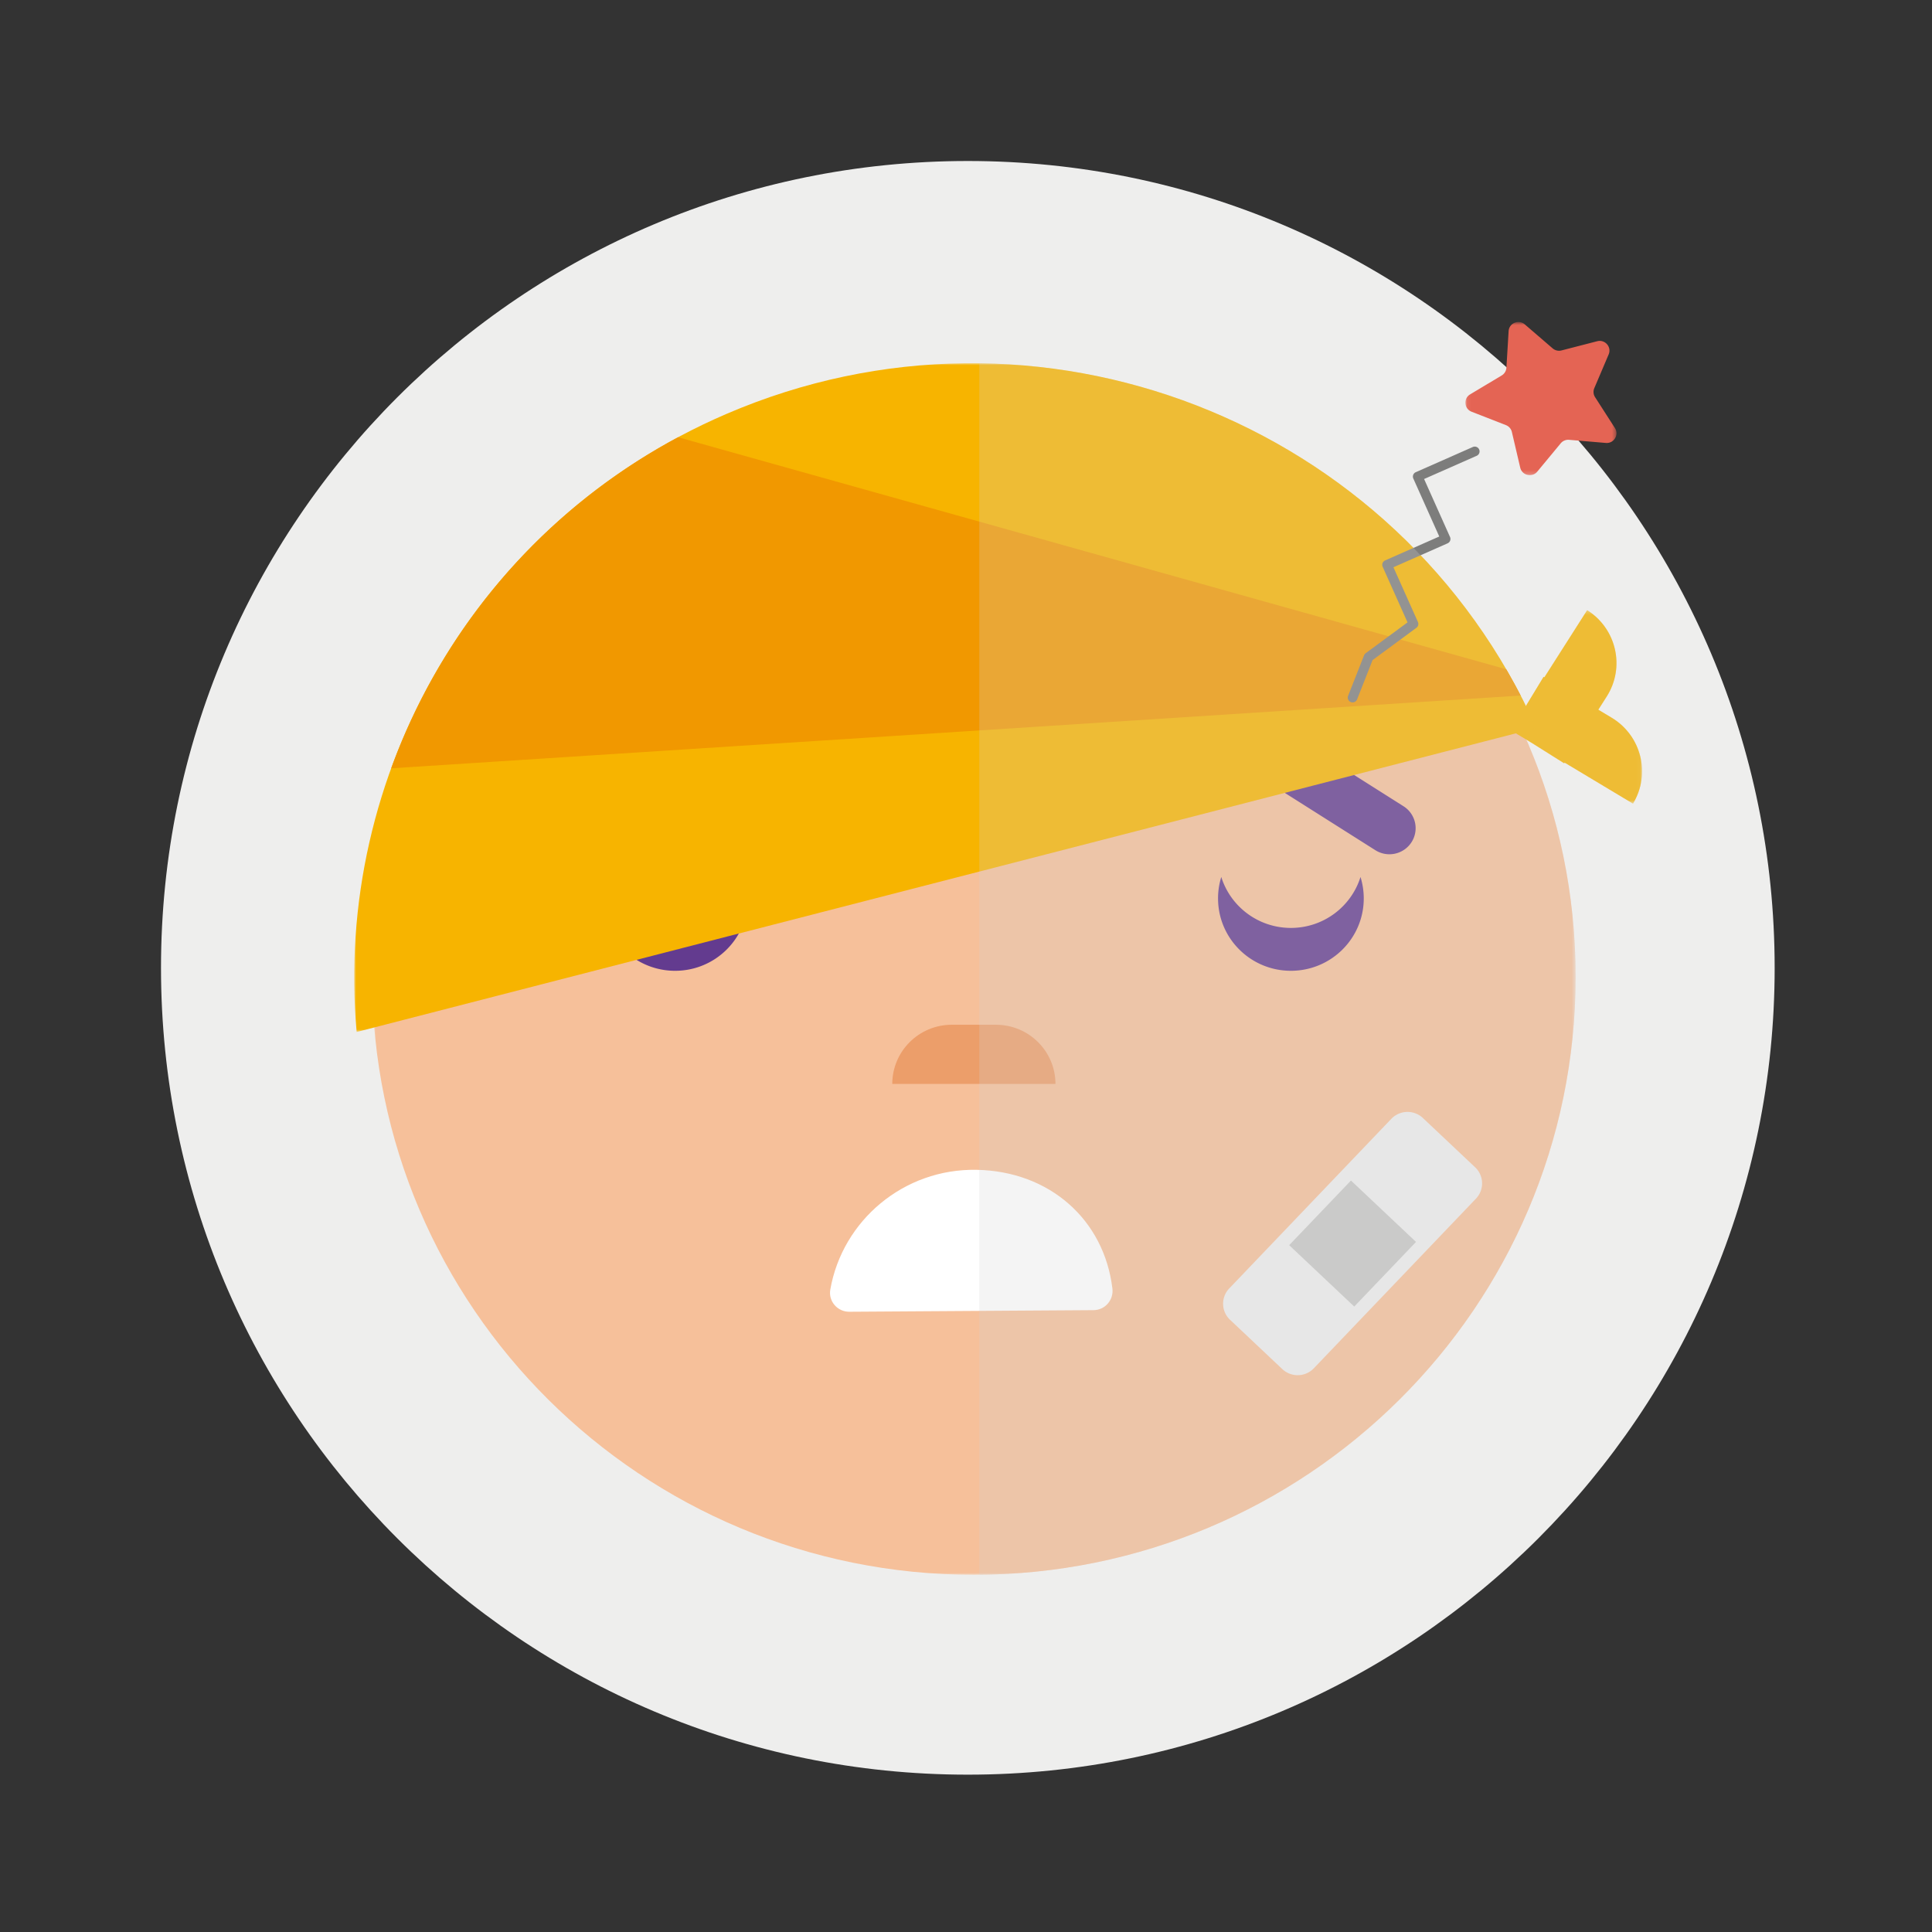 <svg width="480" height="480" viewBox="0 0 480 480" xmlns="http://www.w3.org/2000/svg" xmlns:xlink="http://www.w3.org/1999/xlink"><rect x="0" y="0" width="480" height="480" fill="#333333" stroke="none"/><title>C7078F17-4857-4AB6-ABB8-50A3EFB44350</title><defs><path id="a" d="M.454 298h299.005V.904H.454V298z"/><path id="c" d="M32.967 48.405V.341H.388v48.064h32.579z"/><path id="e" d="M0 .989v166.147h293.703V.99z"/><path id="g" d="M37.609.745H.074v38.053H37.61V.745z"/></defs><g fill="none" fill-rule="evenodd"><path d="M440.91 240.455c0 110.708-89.748 200.455-200.456 200.455C129.746 440.91 40 351.163 40 240.455 40 129.747 129.746 40 240.454 40c110.709 0 200.455 89.747 200.455 200.455" fill="#EEEEED"/><g transform="translate(92 93.255)"><mask id="b" fill="#fff"><use xlink:href="#a"/></mask><path d="M299.459 149.452c0 82.041-66.934 148.548-149.502 148.548C67.389 298 .454 231.493.454 149.452.454 67.412 67.389.904 149.957.904c82.568 0 149.502 66.507 149.502 148.548" fill="#F6C09A" mask="url(#b)"/></g><path d="M242.626 290.638c-18.093-.337-33.333 12.577-36.342 29.76-.506 2.89 1.78 5.523 4.716 5.503l60.695-.399c2.847-.019 5.017-2.523 4.679-5.349-2.048-17.1-15.584-29.176-33.748-29.515" fill="#FFF"/><path d="M221.683 269.305c0-8.125 6.631-14.711 14.804-14.711h10.936c8.181 0 14.807 6.586 14.807 14.71h-40.547z" fill="#EC9E6A"/><path d="M167.728 230.539c-8.131 0-15.007-5.324-17.296-12.657a17.897 17.897 0 0 0-.803 5.326c0 9.933 8.1 17.983 18.099 17.983 9.997 0 18.103-8.05 18.103-17.983 0-1.851-.288-3.644-.811-5.326-2.285 7.333-9.162 12.657-17.292 12.657" fill="#633B8F"/><path d="M305.4 320.113l40.278-42.147a5.564 5.564 0 0 1 7.832-.201l12.985 12.25a5.48 5.48 0 0 1 .202 7.783l-40.278 42.147a5.566 5.566 0 0 1-7.833.202l-12.984-12.251a5.48 5.48 0 0 1-.203-7.783" fill="#EEEEED"/><path fill="#C7C7C6" d="M320.29 309.36l15.351-16.062 16.166 15.253-15.351 16.063z"/><g transform="translate(375 151.255)"><mask id="d" fill="#fff"><use xlink:href="#c"/></mask><path d="M25.403 27.052l-3.307-1.984 2.082-3.266c4.624-7.257 2.453-16.865-4.85-21.461L8.692 17.027l-.196-.118-5.569 9.165-2.54 3.985.085.054-.067.111 5.231 3.138 7.976 5.018.107-.168 16.991 10.193c4.47-7.353 2.092-16.913-5.308-21.353" fill="#F7B400" mask="url(#d)"/></g><path d="M311.681 191.563a6.438 6.438 0 0 1-.059-7.048c1.933-3.016 5.96-3.903 8.994-1.982l28.078 17.774a6.445 6.445 0 0 1 1.994 8.936c-1.934 3.016-5.96 3.903-8.995 1.98l-28.077-17.772a6.462 6.462 0 0 1-1.935-1.888M151.33 212.227c-3.105.815-6.416-.762-7.677-3.794-1.37-3.304.214-7.088 3.538-8.45l30.775-12.61c3.35-1.365 7.136.21 8.508 3.516 1.371 3.304-.214 7.087-3.539 8.45l-30.775 12.61a6.684 6.684 0 0 1-.83.278M320.72 230.539c-8.131 0-15.007-5.324-17.297-12.657a17.897 17.897 0 0 0-.803 5.326c0 9.933 8.101 17.983 18.1 17.983 9.996 0 18.102-8.05 18.102-17.983 0-1.851-.287-3.644-.81-5.326-2.286 7.333-9.162 12.657-17.292 12.657" fill="#633B8F"/><g transform="translate(88 89.255)"><mask id="f" fill="#fff"><use xlink:href="#e"/></mask><path d="M293.703 91.631c-34.156-76.44-124.01-111.364-201.365-77.988C30.08 40.506-5.144 103.453.61 167.136l293.092-75.505z" fill="#F7B400" mask="url(#f)"/></g><path d="M377.793 172.803a153.144 153.144 0 0 0-3.588-6.53L168.48 108.626c-34.154 18.299-58.83 48.043-71.288 82.26l280.602-18.082z" fill="#F19800"/><g transform="translate(364 79.255)"><mask id="h" fill="#fff"><use xlink:href="#g"/></mask><path d="M14.828 1.338l6.923 5.96c.604.52 1.428.71 2.201.512l8.866-2.288c1.949-.503 3.632 1.432 2.849 3.275l-3.566 8.384a2.398 2.398 0 0 0 .191 2.238l4.93 7.67c1.083 1.687-.249 3.876-2.255 3.705l-9.127-.778a2.437 2.437 0 0 0-2.084.87l-5.819 7.03c-1.279 1.545-3.785.962-4.242-.986l-2.075-8.865a2.42 2.42 0 0 0-1.478-1.7l-8.526-3.327c-1.874-.731-2.091-3.28-.367-4.313l7.844-4.701a2.408 2.408 0 0 0 1.17-1.921l.55-9.086c.121-1.997 2.493-2.99 4.015-1.68" fill="#E46454" mask="url(#h)"/></g><path d="M336.05 174.508a1.19 1.19 0 0 1-1.116-1.626l3.97-10.077c.082-.207.223-.388.403-.52l10.392-7.654-6.18-13.821c-.27-.6.003-1.305.607-1.572l13.454-5.942-6.446-14.408a1.19 1.19 0 0 1 .608-1.572l14.168-6.256a1.202 1.202 0 0 1 1.582.605 1.19 1.19 0 0 1-.608 1.572l-13.072 5.772 6.445 14.408c.13.288.14.616.024.91a1.195 1.195 0 0 1-.632.662l-13.454 5.942 6.086 13.605c.227.509.07 1.109-.382 1.439l-10.888 8.019-3.846 9.758c-.184.47-.639.756-1.116.756" fill="#7D7D7C"/><path d="M400.403 178.307l-3.307-1.984 2.082-3.266c4.624-7.257 2.453-16.865-4.85-21.461l-10.635 16.686-.196-.118-4.393 7.229a153.436 153.436 0 0 0-4.898-9.118v-.001c-27.556-47.343-77.976-75.342-130.9-76.01v300.974c81.945-.721 148.153-66.938 148.153-148.531 0-20.944-4.372-40.871-12.243-58.942l1.421.852 7.976 5.018.107-.168 16.991 10.193c4.47-7.353 2.092-16.913-5.308-21.353" style="mix-blend-mode:multiply" fill-opacity=".5" fill="#D4D4D4" opacity=".5"/></g></svg>